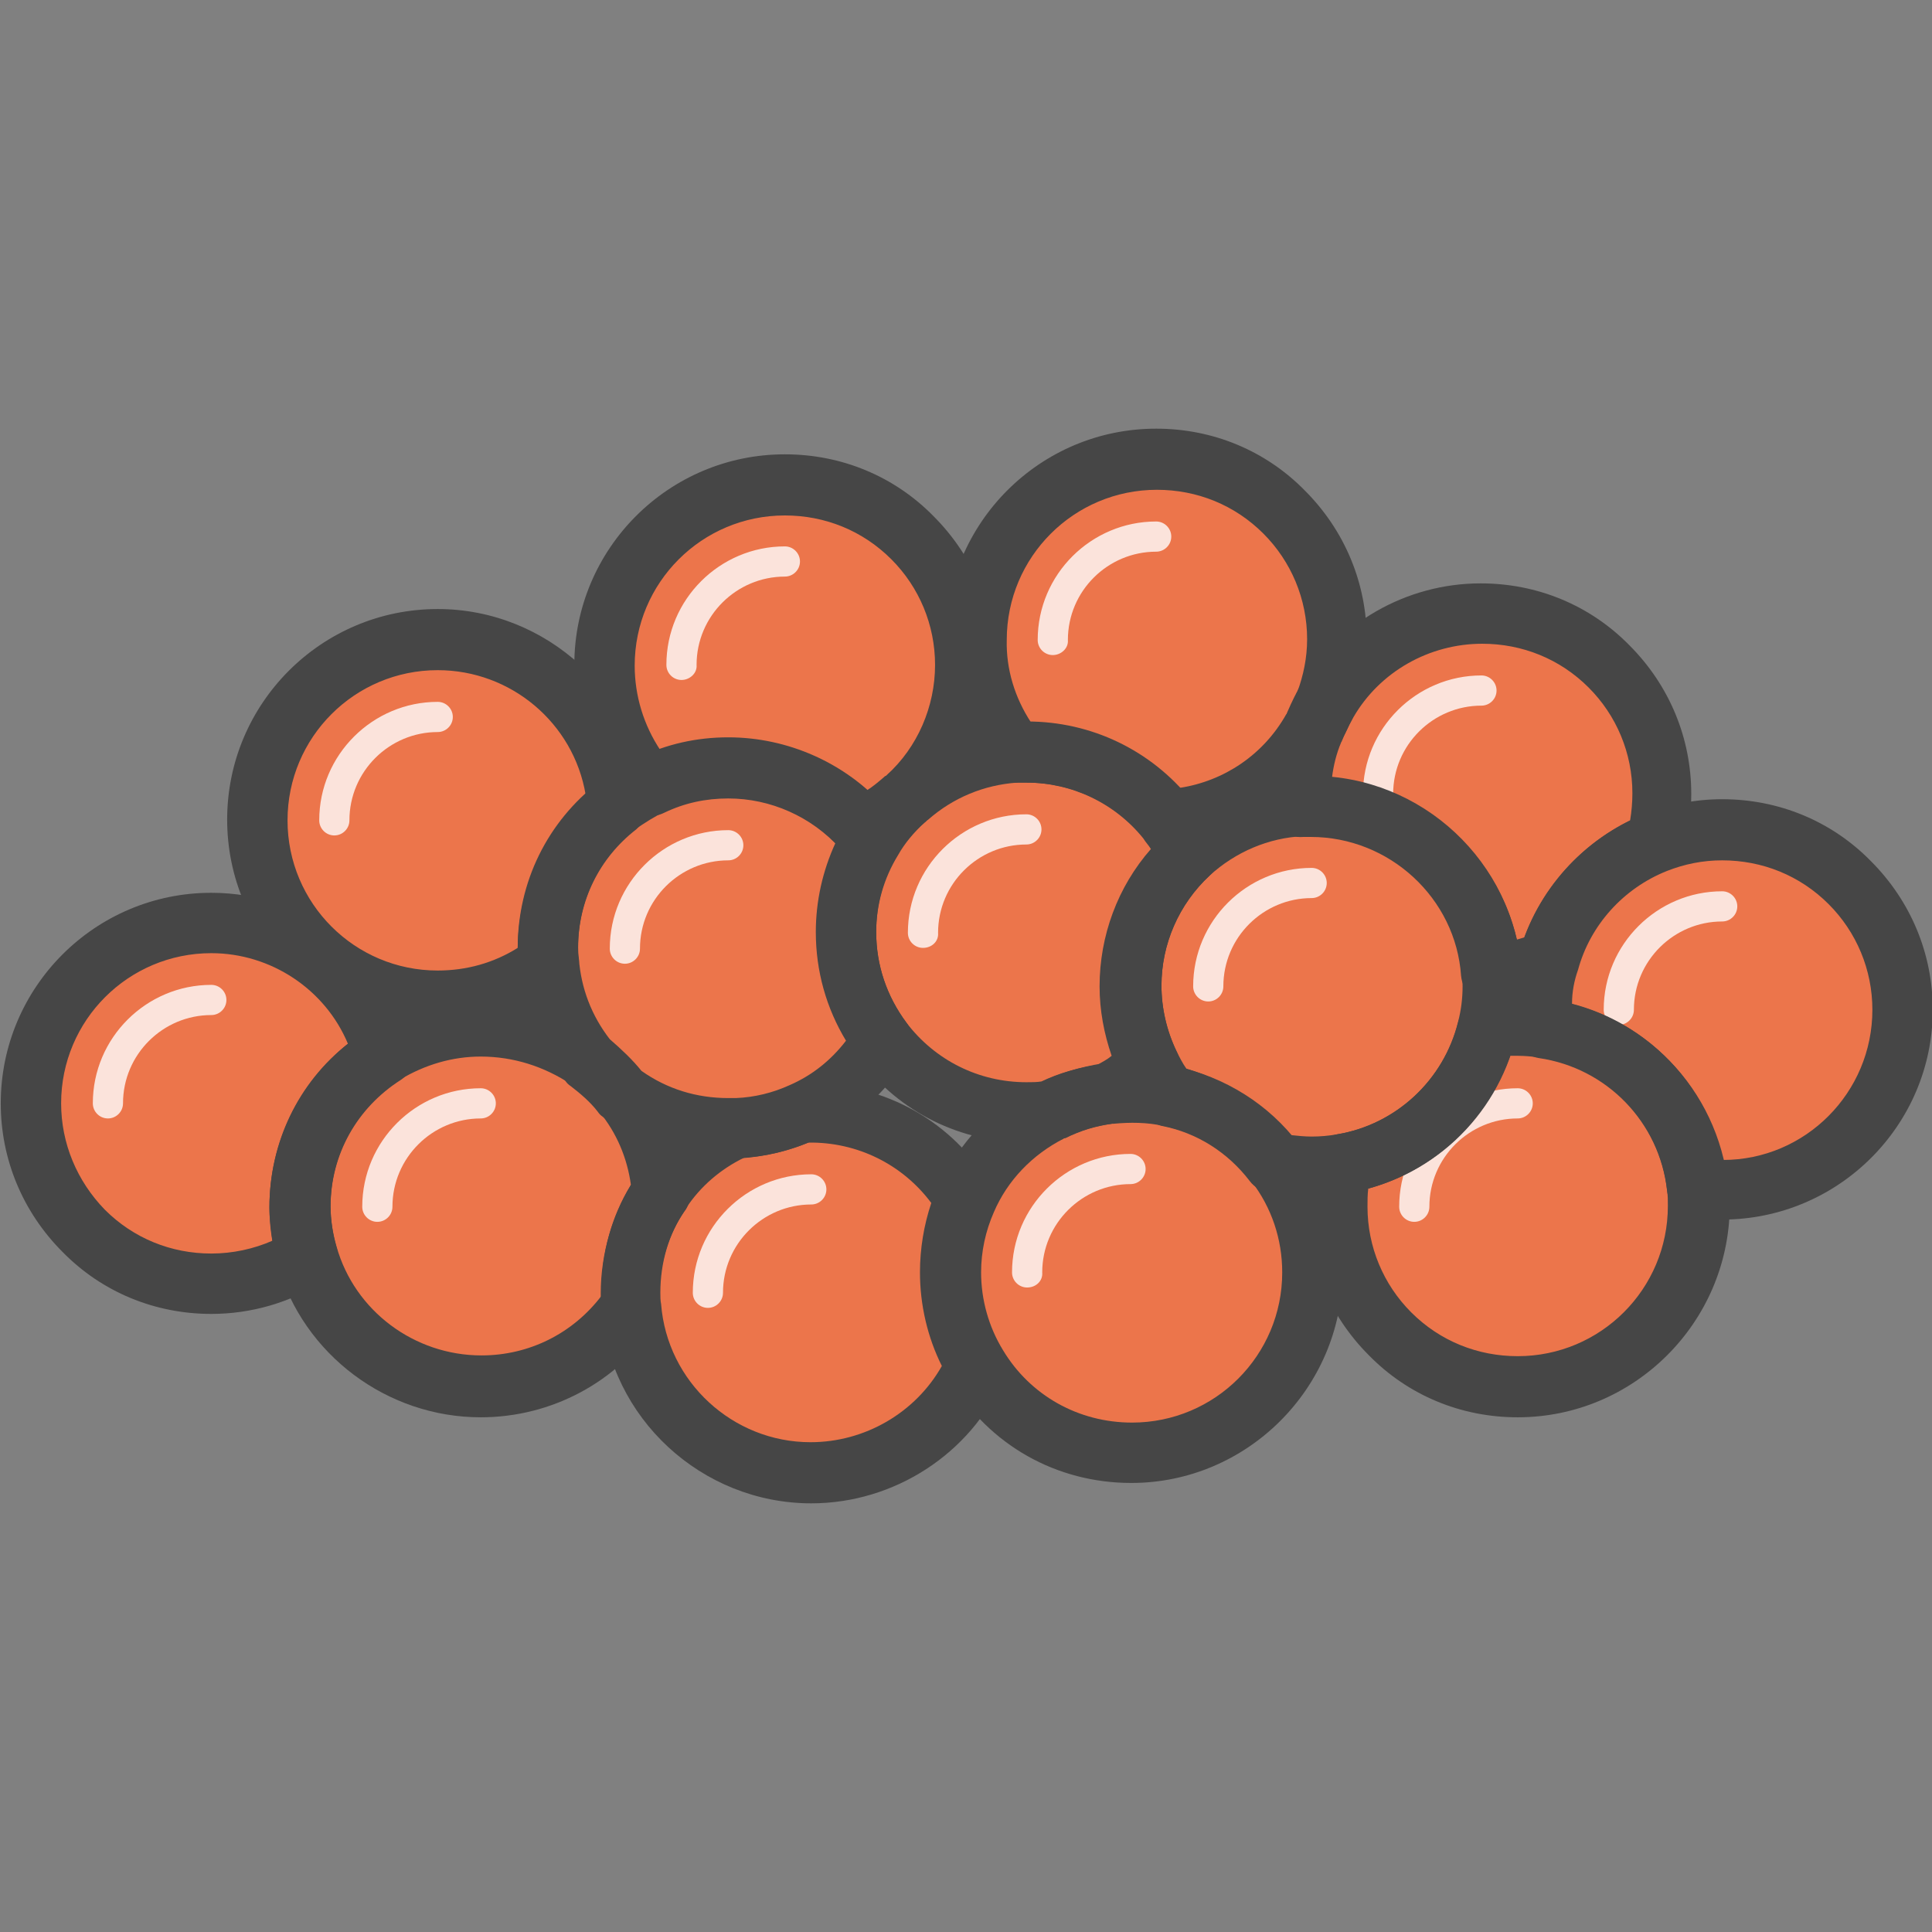 <?xml version="1.0" encoding="utf-8"?>
<!-- Generator: Adobe Illustrator 22.1.0, SVG Export Plug-In . SVG Version: 6.00 Build 0)  -->
<svg version="1.1" id="Layer_1" xmlns="http://www.w3.org/2000/svg" xmlns:xlink="http://www.w3.org/1999/xlink" x="0px" y="0px"
	 viewBox="0 0 256 256" style="enable-background:new 0 0 256 256;" xml:space="preserve">
<rect x="0" y="0" width="256" height="256" fill="#808080" stroke="none"/>
<style type="text/css">
	.st0{fill:#F5B31F;}
	.st1{fill:#464646;}
	.st2{opacity:0.15;}
	.st3{fill:#AC6535;}
	.st4{fill:#EB573B;}
	.st5{fill:#90C056;}
	.st6{opacity:0.35;}
	.st7{fill:#FFFFFF;}
	.st8{opacity:0.2;}
	.st9{fill:#F6D67A;}
	.st10{opacity:0.3;}
	.st11{fill:#FFA755;}
	.st12{fill:#8FAE3C;}
	.st13{fill:#BE6BB2;}
	.st14{fill:#B7C536;}
	.st15{opacity:0.1;}
	.st16{fill:#9D5A96;}
	.st17{fill:#EA615D;}
	.st18{opacity:0.4;}
	.st19{fill:#F79932;}
	.st20{fill:#FFEC97;}
	.st21{fill:#FFD11D;}
	.st22{fill:#F7F2D5;}
	.st23{fill:#F6AF72;}
	.st24{fill:#BA6C45;}
	.st25{opacity:0.5;}
	.st26{fill:#E4C074;}
	.st27{fill:#656566;}
	.st28{fill:#FACD1F;}
	.st29{fill:#FFDF66;}
	.st30{fill:#6D6E71;}
	.st31{fill:#E77CAE;}
	.st32{fill:#FFE5C4;}
	.st33{fill:#F68455;}
	.st34{opacity:0.7;}
	.st35{fill:#ADEDFF;}
	.st36{fill:#EC754B;}
	.st37{fill:#4AA5BA;}
	.st38{opacity:0.8;}
	.st39{fill:#92A5AC;}
	.st40{fill:#D06E3C;}
	.st41{fill:#DA4F4B;}
	.st42{fill:#BDF3FF;}
	.st43{fill:#F18BB4;}
	.st44{fill:#F9D97A;}
	.st45{fill:none;}
	.st46{fill:#AF6535;}
	.st47{fill:#B93226;}
	.st48{fill:#FF6050;}
	.st49{fill:#EA7CB1;}
	.st50{fill:#00B0E0;}
	.st51{fill:#EA7DAE;}
	.st52{fill:#BC7532;}
	.st53{fill:#876C6C;}
	.st54{fill:#F9F6CD;}
	.st55{fill:#FFE37B;}
	.st56{fill:#1DDCFF;}
	.st57{fill:#60ACF7;}
	.st58{fill:#C3755A;}
	.st59{fill:#96557A;}
	.st60{fill:#66625D;}
	.st61{fill:#D68032;}
	.st62{fill:#F2A355;}
	.st63{fill:#7E9E6A;}
	.st64{fill:#965A85;}
	.st65{fill:#90CAD3;}
	.st66{fill:#94B57F;}
	.st67{fill:#B2E2E7;}
	.st68{fill:#FFDF8F;}
	.st69{fill:#FFFAEB;}
	.st70{fill:#F88916;}
	.st71{fill:#FFC86E;}
	.st72{fill:#AFA51D;}
	.st73{fill:#968A1C;}
	.st74{fill:#C3556D;}
</style>
<g>
	<g>
		<g>
			<g>
				<path class="st36" d="M220.2,105.1c0,2.2-0.3,4.4-0.9,6.4c-6.9,2.7-12.2,8.5-14.2,15.8c-2.4,0.9-4.9,1.5-7.5,1.6
					c-0.9-12.4-11.2-22.1-23.8-22.1c-0.4,0-0.9,0-1.3,0c-0.1-0.6-0.1-1.1-0.1-1.7c0-3,0.5-5.8,1.5-8.4c0,0,0,0,0,0
					c0.5-1.2,1-2.4,1.7-3.6v0c4.1-7.1,11.9-11.9,20.7-11.9C209.5,81.3,220.2,92,220.2,105.1z"/>
			</g>
		</g>
	</g>
	<g class="st38">
		<g>
			<g>
				<path class="st7" d="M182.6,107.2c-1.1,0-2-0.9-2-2c0-8.7,7.1-15.7,15.7-15.7c1.1,0,2,0.9,2,2c0,1.1-0.9,2-2,2
					c-6.4,0-11.7,5.2-11.7,11.7C184.6,106.3,183.7,107.2,182.6,107.2z"/>
			</g>
		</g>
	</g>
	<g>
		<g>
			<g>
				<path class="st36" d="M252.1,133.7c0,13.2-10.7,23.9-23.9,23.9c-1.1,0-2.2-0.1-3.3-0.2c-1.1-10.9-9.6-19.6-20.5-21.1
					c-0.1-0.8-0.1-1.7-0.1-2.5c0-2.2,0.3-4.4,0.9-6.4c2-7.2,7.3-13,14.2-15.8c2.7-1.1,5.7-1.7,8.8-1.7
					C241.4,109.9,252.1,120.6,252.1,133.7z"/>
			</g>
		</g>
	</g>
	<g class="st38">
		<g>
			<g>
				<path class="st7" d="M214.5,135.8c-1.1,0-2-0.9-2-2c0-8.7,7.1-15.7,15.7-15.7c1.1,0,2,0.9,2,2c0,1.1-0.9,2-2,2
					c-6.4,0-11.7,5.2-11.7,11.7C216.5,134.9,215.6,135.8,214.5,135.8z"/>
			</g>
		</g>
	</g>
	<g>
		<g>
			<g>
				<path class="st36" d="M225,159.9c0,13.2-10.7,23.9-23.9,23.9c-13.2,0-23.9-10.7-23.9-23.9c0-2,0.2-3.9,0.7-5.7
					c9.4-1.6,16.9-8.7,19.2-17.8c1.3-0.2,2.7-0.4,4.1-0.4c1.1,0,2.2,0.1,3.3,0.2c10.8,1.5,19.3,10.2,20.5,21.1
					C224.9,158.2,225,159,225,159.9z"/>
			</g>
		</g>
	</g>
	<g class="st38">
		<g>
			<g>
				<path class="st7" d="M187.4,161.9c-1.1,0-2-0.9-2-2c0-8.7,7.1-15.7,15.7-15.7c1.1,0,2,0.9,2,2s-0.9,2-2,2
					c-6.4,0-11.7,5.2-11.7,11.7C189.4,161,188.5,161.9,187.4,161.9z"/>
			</g>
		</g>
	</g>
	<g>
		<g>
			<g>
				<path class="st36" d="M129.4,180.9c-3.7,8.4-12.1,14.2-21.9,14.2c-12.6,0-22.9-9.7-23.8-22.1v0c0-0.6-0.1-1.2-0.1-1.8
					c0-4.9,1.5-9.4,4-13.2v0c2.5-3.7,6-6.8,10.2-8.6c3-0.1,5.9-0.9,8.5-2c0.4,0,0.8,0,1.2,0c8.7,0,16.3,4.6,20.5,11.5
					c-1.3,2.9-2,6.2-2,9.6C125.9,173.1,127.2,177.3,129.4,180.9z"/>
			</g>
		</g>
	</g>
	<g>
		<g>
			<g>
				<path class="st36" d="M87.6,158.1c-2.5,3.8-4,8.3-4,13.2c0,0.6,0,1.2,0.1,1.8v0c-4.3,6.4-11.6,10.7-19.9,10.7
					c-10.9,0-20.2-7.3-23-17.3c-0.6-2.1-0.9-4.3-0.9-6.5c0-8.5,4.5-16,11.2-20.2c3.7-2.3,8-3.7,12.7-3.7c5.3,0,10.3,1.8,14.2,4.7
					c0,0,0,0,0,0c1.6,1.2,3.1,2.6,4.3,4.1c0,0,0,0,0,0C85.3,148.5,87.2,153.1,87.6,158.1L87.6,158.1z"/>
			</g>
		</g>
	</g>
	<g>
		<g>
			<g>
				<path class="st36" d="M39.8,159.9c0,2.3,0.3,4.5,0.9,6.5c-3.7,2.3-8,3.7-12.7,3.7c-13.2,0-23.9-10.7-23.9-23.9
					c0-13.2,10.7-23.9,23.9-23.9c10.9,0,20.2,7.3,23,17.3C44.3,143.9,39.8,151.4,39.8,159.9z"/>
			</g>
		</g>
	</g>
	<g>
		<g>
			<g>
				<path class="st36" d="M72.6,125.7c0,0.6,0,1.2,0.1,1.8c-4.1,3.1-9.1,5-14.7,5c-13.2,0-23.9-10.7-23.9-23.9
					c0-13.2,10.7-23.9,23.9-23.9c12.6,0,22.9,9.7,23.8,22C76.2,111.2,72.6,118,72.6,125.7z"/>
			</g>
		</g>
	</g>
	<g>
		<g>
			<g>
				<path class="st36" d="M117,138c-2.5,4.2-6.2,7.5-10.7,9.5c-2.6,1.2-5.5,1.9-8.5,2c-0.4,0-0.8,0-1.2,0c-5.3,0-10.2-1.7-14.2-4.7
					c0,0,0,0,0,0c-1.3-1.6-2.7-2.9-4.3-4.1c0,0,0,0,0,0c-3-3.7-4.9-8.2-5.3-13.2c-0.1-0.6-0.1-1.2-0.1-1.8c0-7.7,3.6-14.5,9.3-18.9
					c1.4-1.1,2.8-2,4.4-2.7c3.1-1.5,6.6-2.3,10.2-2.3c7,0,13.4,3,17.8,7.9c0.5,0.5,0.9,1,1.3,1.6c-2.2,3.6-3.4,7.8-3.4,12.3
					C112.1,129,114,134,117,138z"/>
			</g>
		</g>
	</g>
	<g>
		<g>
			<g>
				<path class="st36" d="M128,88.1c0,6.9-3,13.2-7.7,17.5c-0.1,0.1-0.3,0.3-0.4,0.4c-1.7,1.5-3.5,2.7-5.6,3.6
					c-4.4-4.8-10.7-7.9-17.8-7.9c-3.7,0-7.1,0.8-10.2,2.3c-3.8-4.2-6.2-9.8-6.2-16c0-13.2,10.7-23.9,23.9-23.9
					C117.3,64.2,128,74.9,128,88.1z"/>
			</g>
		</g>
	</g>
	<g>
		<g>
			<g>
				<path class="st36" d="M177.2,84.8c0,3-0.5,5.8-1.5,8.4v0c-0.5,1.2-1,2.4-1.7,3.6c0,0,0,0,0,0c-3.9,6.7-11,11.4-19.2,11.8
					c-4.4-5.4-11.1-8.9-18.6-8.9c-0.5,0-1,0-1.4,0.1c-3.3-4.1-5.3-9.3-5.3-15c0-13.2,10.7-23.9,23.9-23.9
					C166.5,60.9,177.2,71.6,177.2,84.8z"/>
			</g>
		</g>
	</g>
	<g>
		<g>
			<g>
				<path class="st36" d="M149.9,130.7c0,3.7,0.9,7.3,2.4,10.4c-1.7,1.5-3.5,2.8-5.6,3.8c0,0,0,0,0,0c-2.6,0.3-5.2,1.1-7.5,2.3
					c0,0,0,0,0,0c-1,0.1-2.1,0.2-3.2,0.2c-7.8,0-14.7-3.7-19.1-9.5c-3.1-4-4.9-9-4.9-14.4c0-4.5,1.2-8.7,3.4-12.3
					c1.2-1.9,2.6-3.7,4.3-5.2c0.2-0.1,0.3-0.3,0.4-0.4c3.9-3.4,8.9-5.6,14.3-5.9c0.5,0,1-0.1,1.4-0.1c7.5,0,14.2,3.5,18.6,8.9
					c1.1,1.4,2.1,2.9,2.9,4.5C152.8,117.5,149.9,123.8,149.9,130.7z"/>
			</g>
		</g>
	</g>
	<g>
		<g>
			<g>
				<path class="st36" d="M197.7,130.7c0,2-0.2,3.9-0.7,5.7c-2.2,9.2-9.8,16.2-19.2,17.8c-1.3,0.2-2.7,0.4-4.1,0.4
					c-1.7,0-3.4-0.2-5-0.5c-3.4-4.4-8.3-7.6-14-8.8c-1-1.3-1.9-2.7-2.6-4.1c-1.5-3.1-2.4-6.7-2.4-10.4c0-6.9,3-13.2,7.7-17.6
					c4-3.6,9.2-6,14.9-6.3c0.4,0,0.9,0,1.3,0c12.6,0,23,9.8,23.8,22.1C197.7,129.5,197.7,130.1,197.7,130.7z"/>
			</g>
		</g>
	</g>
	<g>
		<g>
			<g>
				<path class="st36" d="M173.8,168.6c0,13.2-10.7,23.9-23.9,23.9c-8.7,0-16.3-4.6-20.5-11.5c-2.2-3.6-3.4-7.8-3.4-12.3
					c0-3.4,0.7-6.7,2-9.6c2.3-5.1,6.3-9.3,11.3-11.7c0,0,0,0,0,0c2.3-1.1,4.8-1.9,7.5-2.3c0,0,0,0,0,0c1-0.1,2.1-0.2,3.1-0.2
					c1.7,0,3.4,0.2,5,0.5c5.7,1.2,10.6,4.4,14,8.8C171.9,158.1,173.8,163.1,173.8,168.6z"/>
			</g>
		</g>
	</g>
	<g class="st38">
		<g>
			<g>
				<path class="st7" d="M93.8,173.3c-1.1,0-2-0.9-2-2c0-8.7,7.1-15.7,15.7-15.7c1.1,0,2,0.9,2,2c0,1.1-0.9,2-2,2
					c-6.4,0-11.7,5.2-11.7,11.7C95.8,172.4,94.9,173.3,93.8,173.3z"/>
			</g>
		</g>
	</g>
	<g class="st38">
		<g>
			<g>
				<path class="st7" d="M50,161.9c-1.1,0-2-0.9-2-2c0-8.7,7.1-15.7,15.7-15.7c1.1,0,2,0.9,2,2c0,1.1-0.9,2-2,2
					c-6.4,0-11.7,5.2-11.7,11.7C52,161,51.1,161.9,50,161.9z"/>
			</g>
		</g>
	</g>
	<g class="st38">
		<g>
			<g>
				<path class="st7" d="M14.3,148.2c-1.1,0-2-0.9-2-2c0-8.7,7.1-15.7,15.7-15.7c1.1,0,2,0.9,2,2c0,1.1-0.9,2-2,2
					c-6.4,0-11.7,5.2-11.7,11.7C16.3,147.3,15.4,148.2,14.3,148.2z"/>
			</g>
		</g>
	</g>
	<g class="st38">
		<g>
			<g>
				<path class="st7" d="M44.3,110.7c-1.1,0-2-0.9-2-2c0-8.7,7.1-15.7,15.7-15.7c1.1,0,2,0.9,2,2c0,1.1-0.9,2-2,2
					c-6.4,0-11.7,5.2-11.7,11.7C46.3,109.8,45.4,110.7,44.3,110.7z"/>
			</g>
		</g>
	</g>
	<g class="st38">
		<g>
			<g>
				<path class="st7" d="M82.8,127.7c-1.1,0-2-0.9-2-2c0-8.7,7.1-15.7,15.7-15.7c1.1,0,2,0.9,2,2c0,1.1-0.9,2-2,2
					c-6.4,0-11.7,5.2-11.7,11.7C84.8,126.8,83.9,127.7,82.8,127.7z"/>
			</g>
		</g>
	</g>
	<g class="st38">
		<g>
			<g>
				<path class="st7" d="M90.3,90.1c-1.1,0-2-0.9-2-2c0-8.7,7.1-15.7,15.7-15.7c1.1,0,2,0.9,2,2c0,1.1-0.9,2-2,2
					c-6.4,0-11.7,5.2-11.7,11.7C92.4,89.2,91.4,90.1,90.3,90.1z"/>
			</g>
		</g>
	</g>
	<g class="st38">
		<g>
			<g>
				<path class="st7" d="M139.5,86.8c-1.1,0-2-0.9-2-2c0-8.7,7.1-15.7,15.7-15.7c1.1,0,2,0.9,2,2c0,1.1-0.9,2-2,2
					c-6.4,0-11.7,5.2-11.7,11.7C141.6,85.9,140.6,86.8,139.5,86.8z"/>
			</g>
		</g>
	</g>
	<g class="st38">
		<g>
			<g>
				<path class="st7" d="M122.3,125.6c-1.1,0-2-0.9-2-2c0-8.7,7.1-15.7,15.7-15.7c1.1,0,2,0.9,2,2c0,1.1-0.9,2-2,2
					c-6.4,0-11.7,5.2-11.7,11.7C124.4,124.7,123.5,125.6,122.3,125.6z"/>
			</g>
		</g>
	</g>
	<g class="st38">
		<g>
			<g>
				<path class="st7" d="M160.1,132.7c-1.1,0-2-0.9-2-2c0-8.7,7.1-15.7,15.7-15.7c1.1,0,2,0.9,2,2c0,1.1-0.9,2-2,2
					c-6.4,0-11.7,5.2-11.7,11.7C162.1,131.8,161.2,132.7,160.1,132.7z"/>
			</g>
		</g>
	</g>
	<g class="st38">
		<g>
			<g>
				<path class="st7" d="M136.1,170.6c-1.1,0-2-0.9-2-2c0-8.7,7.1-15.7,15.7-15.7c1.1,0,2,0.9,2,2c0,1.1-0.9,2-2,2
					c-6.4,0-11.7,5.2-11.7,11.7C138.2,169.7,137.3,170.6,136.1,170.6z"/>
			</g>
		</g>
	</g>
	<g>
		<g>
			<g>
				<g>
					<path class="st1" d="M197.6,133c-2.1,0-3.8-1.6-4-3.7c-0.7-10.3-9.5-18.4-19.9-18.4c-0.3,0-0.7,0-1,0c-2.2,0.2-4.1-1.4-4.3-3.6
						c-0.1-0.6-0.1-1.3-0.1-2.1c0-3.4,0.6-6.6,1.8-9.7c0-0.1,0.1-0.2,0.1-0.2c0.5-1.3,1.1-2.6,1.8-3.9c0-0.1,0.1-0.1,0.1-0.2
						c5-8.6,14.2-13.9,24.1-13.9c0,0,0,0,0,0c7.5,0,14.5,2.9,19.7,8.2c5.3,5.3,8.2,12.3,8.2,19.7c0,0,0,0,0,0c0,2.6-0.3,5.1-1,7.5
						c-0.3,1.2-1.2,2.2-2.4,2.6c-5.7,2.3-10.2,7.2-11.8,13.1c-0.3,1.2-1.2,2.2-2.4,2.6c-2.8,1.1-5.8,1.8-8.8,1.9
						C197.7,133,197.7,133,197.6,133z M176.5,103c11.9,1.2,21.8,10,24.5,21.5c0.3-0.1,0.7-0.2,1-0.3c2.5-6.7,7.5-12.3,14-15.5
						c0.2-1.2,0.3-2.4,0.3-3.6c0-5.3-2.1-10.3-5.8-14c-3.8-3.8-8.8-5.8-14.1-5.8c0,0,0,0,0,0c-7,0-13.6,3.7-17.1,9.8
						c0,0.1-0.1,0.1-0.1,0.2c-0.5,0.9-1,1.9-1.4,2.9c0,0.1-0.1,0.1-0.1,0.2C177.1,99.8,176.7,101.4,176.5,103z M220.2,105.1
						L220.2,105.1L220.2,105.1z"/>
				</g>
			</g>
		</g>
		<g>
			<g>
				<g>
					<path class="st1" d="M228.2,161.6C228.2,161.6,228.2,161.6,228.2,161.6c-1.3,0-2.6-0.1-3.9-0.3c-1.8-0.3-3.2-1.7-3.4-3.5
						c-1-9.1-8-16.3-17-17.6c-1.8-0.3-3.2-1.7-3.4-3.5c-0.1-1-0.2-1.9-0.2-2.9c0-2.6,0.3-5.1,1-7.5c2.3-8.3,8.5-15.2,16.6-18.4
						c3.2-1.3,6.7-2,10.3-2c7.5,0,14.5,2.9,19.7,8.2c5.3,5.3,8.2,12.3,8.2,19.7C256.1,149.1,243.6,161.6,228.2,161.6z M208.3,133
						c10,2.6,17.7,10.6,20,20.7c10.9,0,19.8-8.9,19.8-19.9l4,0l-4,0c0-5.3-2.1-10.3-5.8-14c-3.8-3.8-8.8-5.8-14.1-5.8
						c-2.6,0-5,0.5-7.3,1.4c-5.8,2.3-10.2,7.2-11.8,13.1C208.6,129.9,208.3,131.4,208.3,133z"/>
				</g>
			</g>
		</g>
		<g>
			<g>
				<g>
					<path class="st1" d="M201.1,187.8C201.1,187.8,201.1,187.8,201.1,187.8c-7.5,0-14.5-2.9-19.7-8.2c-5.3-5.3-8.2-12.3-8.2-19.7
						c0-2.2,0.3-4.5,0.8-6.6c0.4-1.5,1.6-2.7,3.2-3c7.8-1.3,14.1-7.2,16-14.8c0.4-1.5,1.6-2.7,3.2-3c1.6-0.3,3.2-0.4,4.8-0.4
						c1.3,0,2.6,0.1,3.9,0.3c12.7,1.8,22.5,11.9,23.9,24.7c0.1,1,0.2,1.9,0.2,2.9c0,0,0,0,0,0C229,175.3,216.5,187.8,201.1,187.8z
						 M181.3,157.5c-0.1,0.8-0.1,1.6-0.1,2.4c0,5.3,2.1,10.3,5.8,14c3.8,3.8,8.8,5.8,14.1,5.8c11,0,19.9-8.9,19.9-19.9
						c0-0.7,0-1.4-0.1-2.1c-1-9.1-8-16.3-17-17.6c-0.9-0.1-1.8-0.2-2.8-0.2c0,0,0,0,0,0c-0.3,0-0.7,0-1,0
						C197,148.6,190,155.1,181.3,157.5z M225,159.9L225,159.9L225,159.9z"/>
				</g>
			</g>
		</g>
		<g>
			<g>
				<g>
					<path class="st1" d="M107.5,199.2C107.5,199.2,107.5,199.2,107.5,199.2c-14.5,0-26.8-11.3-27.8-25.8c0,0,0,0,0,0
						c-0.1-0.7-0.1-1.4-0.1-2c0-5.4,1.6-10.7,4.5-15.2c0-0.1,0.1-0.1,0.1-0.2c2.9-4.4,7-7.9,11.9-10c0.5-0.2,0.9-0.3,1.4-0.3
						c2.5-0.1,4.9-0.7,7.1-1.7c0.4-0.2,0.9-0.3,1.3-0.3c0.5,0,1-0.1,1.5-0.1c9.9,0,18.8,5,23.9,13.5c0.7,1.1,0.8,2.5,0.2,3.7
						c-1.1,2.5-1.7,5.2-1.7,8c0,3.6,1,7.2,2.9,10.3c0.7,1.1,0.8,2.5,0.2,3.7C128.6,192.6,118.5,199.2,107.5,199.2z M87.6,172.8
						c0.8,10.3,9.5,18.3,19.8,18.3c7.2,0,13.9-3.9,17.4-10.1c-1.9-3.8-2.9-8.1-2.9-12.4c0-3.1,0.5-6.2,1.5-9.2
						c-3.8-5.1-9.8-8.1-16.3-8c-2.7,1.1-5.5,1.8-8.5,2c-3.1,1.5-5.8,3.8-7.7,6.7c0,0.1-0.1,0.1-0.1,0.2c-2.2,3.2-3.3,7-3.3,11
						c0,0.5,0,1,0.1,1.5C87.6,172.8,87.6,172.8,87.6,172.8z"/>
				</g>
			</g>
		</g>
		<g>
			<g>
				<g>
					<path class="st1" d="M63.7,187.8C63.7,187.8,63.7,187.8,63.7,187.8c-12.4,0-23.5-8.3-26.9-20.2c-0.7-2.5-1.1-5.1-1.1-7.6
						c0-9.6,4.9-18.5,13.1-23.6c4.4-2.8,9.6-4.3,14.8-4.3c0,0,0,0,0,0c6,0,11.8,1.9,16.6,5.5c0,0,0.1,0,0.1,0.1
						c1.8,1.4,3.5,2.9,4.9,4.7c0,0,0,0.1,0.1,0.1c3.6,4.5,5.7,9.8,6.1,15.5c0,0.1,0,0.2,0,0.3c0,0.8-0.2,1.6-0.7,2.2
						c-2.2,3.2-3.3,7-3.3,11c0,0.5,0,1,0.1,1.5c0,0.1,0,0.2,0,0.3c0,0.8-0.2,1.6-0.7,2.2C81.8,183.1,73.1,187.8,63.7,187.8z
						 M63.7,140c-3.8,0-7.4,1.1-10.6,3c-5.9,3.7-9.3,10-9.3,16.8c0,1.8,0.3,3.7,0.8,5.4c2.4,8.5,10.3,14.4,19.2,14.4
						c6.3,0,12.1-2.9,15.9-7.9c0-0.2,0-0.4,0-0.6c0-5,1.3-9.9,3.9-14.1c-0.5-3.6-1.9-6.9-4.2-9.7c0,0,0,0,0-0.1l0,0
						c-1-1.3-2.3-2.4-3.6-3.4l0,0c0,0-0.1,0-0.1-0.1C72.1,141.3,68,140,63.7,140C63.7,140,63.7,140,63.7,140z M87.6,158.1
						L87.6,158.1L87.6,158.1z"/>
				</g>
			</g>
		</g>
		<g>
			<g>
				<g>
					<path class="st1" d="M28,174.1C28,174.1,28,174.1,28,174.1c-7.5,0-14.5-2.9-19.7-8.2c-5.3-5.3-8.2-12.3-8.2-19.7
						c0-15.4,12.5-27.9,27.9-27.9c0,0,0,0,0,0c12.4,0,23.5,8.3,26.8,20.3c0.5,1.7-0.2,3.5-1.7,4.5c-5.8,3.7-9.3,9.9-9.3,16.8
						c0,1.8,0.3,3.7,0.8,5.4c0.5,1.7-0.2,3.5-1.7,4.5C38.4,172.6,33.3,174.1,28,174.1z M28,126.3c-11,0-19.9,8.9-19.9,19.9
						c0,5.3,2.1,10.3,5.8,14.1c3.8,3.8,8.8,5.8,14.1,5.8c0,0,0,0,0,0c2.8,0,5.6-0.6,8.1-1.7c-0.2-1.5-0.4-3-0.4-4.4l0,0
						c0-8.6,3.8-16.5,10.4-21.7C43.1,131.1,35.9,126.3,28,126.3z"/>
				</g>
			</g>
		</g>
		<g>
			<g>
				<g>
					<path class="st1" d="M58,136.5c-15.4,0-27.9-12.5-27.9-27.9c0-15.4,12.5-27.9,27.9-27.9c0,0,0,0,0,0
						c14.5,0,26.7,11.3,27.8,25.7c0.1,1.3-0.5,2.6-1.5,3.5c-4.9,3.8-7.7,9.5-7.7,15.7c0,0.5,0,1,0.1,1.5c0.1,1.4-0.5,2.7-1.5,3.5
						C70.2,134.5,64.3,136.5,58,136.5z M58,88.8c-11,0-19.9,8.9-19.9,19.9c0,11,8.9,19.9,19.9,19.9c3.8,0,7.4-1,10.6-3
						c0.1-7.8,3.3-15.1,9-20.3C76,95.8,67.7,88.8,58,88.8z"/>
				</g>
			</g>
		</g>
		<g>
			<g>
				<g>
					<path class="st1" d="M96.5,153.5c-6,0-11.8-1.9-16.6-5.5l0,0c-0.3-0.2-0.5-0.4-0.7-0.7l0,0c-1-1.3-2.3-2.4-3.6-3.4l0,0
						c-0.3-0.2-0.5-0.4-0.7-0.7l0,0c-3.6-4.4-5.7-9.8-6.2-15.5c-0.1-0.6-0.1-1.3-0.1-2.1c0-8.7,3.9-16.7,10.8-22
						c1.6-1.2,3.3-2.3,5.2-3.2c3.7-1.8,7.7-2.7,11.9-2.7c0,0,0,0,0,0c7.9,0,15.5,3.4,20.7,9.2c0.5,0.5,1,1.2,1.5,1.9
						c1,1.3,1.1,3.1,0.2,4.5c-1.9,3.1-2.8,6.6-2.8,10.2c0,4.4,1.4,8.5,4,12c1,1.3,1.1,3.1,0.2,4.5c-3,4.9-7.3,8.8-12.5,11.1
						c-3.1,1.4-6.5,2.2-10,2.4C97.5,153.5,97,153.5,96.5,153.5z M85,141.9c3.4,2.4,7.3,3.6,11.5,3.6c0.3,0,0.7,0,1,0
						c2.5-0.1,4.9-0.7,7.1-1.7c3-1.3,5.5-3.3,7.5-5.9c-2.6-4.3-4-9.2-4-14.4c0-4.1,0.9-8.1,2.6-11.8c-3.7-3.8-8.9-6-14.2-6
						c0,0,0,0,0,0c-3,0-5.9,0.6-8.5,1.9c-1.3,0.6-2.5,1.4-3.7,2.2c-4.9,3.8-7.7,9.5-7.7,15.7c0,0.5,0,1,0.1,1.5
						c0.3,4,1.7,7.6,4.1,10.7C82.3,139,83.8,140.4,85,141.9z"/>
				</g>
			</g>
		</g>
		<g>
			<g>
				<g>
					<path class="st1" d="M114.3,113.7c-1.1,0-2.2-0.5-3-1.3c-3.8-4.2-9.2-6.6-14.8-6.6c-3,0-5.8,0.6-8.5,1.9
						c-1.6,0.8-3.5,0.4-4.7-0.9c-4.6-5.1-7.2-11.8-7.2-18.7c0-15.4,12.5-27.9,27.9-27.9c0,0,0,0,0,0c7.5,0,14.5,2.9,19.7,8.2
						c5.3,5.3,8.2,12.3,8.2,19.7l0,0l0,0c0,7.7-3.2,15.2-8.9,20.4c-0.2,0.2-0.3,0.3-0.5,0.5c-2,1.8-4.2,3.2-6.5,4.3
						C115.4,113.6,114.9,113.7,114.3,113.7z M96.5,97.8c6.8,0,13.4,2.5,18.4,6.9c0.8-0.5,1.5-1.1,2.2-1.7c0.1-0.1,0.2-0.2,0.3-0.2
						c0,0,0.1-0.1,0.1-0.1c4.1-3.7,6.4-9.1,6.4-14.6l0,0c0-5.3-2.1-10.3-5.8-14c-3.8-3.8-8.8-5.8-14.1-5.8c-11,0-19.9,8.9-19.9,19.9
						c0,4,1.2,7.9,3.4,11.2C90.4,98.3,93.4,97.8,96.5,97.8z"/>
				</g>
			</g>
		</g>
		<g>
			<g>
				<g>
					<path class="st1" d="M154.7,112.6c-1.2,0-2.4-0.5-3.1-1.5c-3.8-4.7-9.5-7.4-15.5-7.4c-0.4,0-0.8,0-1.2,0
						c-1.3,0.1-2.6-0.5-3.4-1.5c-4-4.9-6.2-11.1-6.2-17.5c0-15.4,12.5-27.9,27.9-27.9c0,0,0,0,0,0c7.5,0,14.5,2.9,19.7,8.2
						c5.3,5.3,8.2,12.3,8.2,19.7v0c0,0,0,0,0,0c0,3.3-0.6,6.6-1.7,9.7c0,0,0,0.1,0,0.1c-0.5,1.4-1.2,2.9-2,4.2c0,0-0.1,0.1-0.1,0.1
						c-4.7,8-13.1,13.1-22.4,13.7C154.8,112.6,154.8,112.6,154.7,112.6z M136.6,95.7c7.5,0.1,14.6,3.3,19.7,8.7
						c5.9-0.9,11.1-4.4,14.1-9.7h0c0,0,0.1-0.1,0.1-0.1c0.5-0.9,0.9-1.8,1.3-2.7c0-0.1,0-0.1,0.1-0.2c0.8-2.2,1.3-4.5,1.3-7
						c0,0,0,0,0,0c0-5.3-2.1-10.3-5.8-14c-3.8-3.8-8.8-5.8-14.1-5.8c-11,0-19.9,8.9-19.9,19.9C133.3,88.7,134.5,92.5,136.6,95.7z
						 M175.6,93.2L175.6,93.2L175.6,93.2z"/>
				</g>
			</g>
		</g>
		<g>
			<g>
				<g>
					<path class="st1" d="M136.1,151.4c-8.8,0-16.9-4-22.2-11c-3.7-4.8-5.7-10.7-5.7-16.8c0-5.1,1.4-10.1,4-14.4
						c1.4-2.3,3-4.3,5-6.1c0,0,0.1-0.1,0.1-0.1c0.1-0.1,0.2-0.1,0.2-0.2c0.1-0.1,0.1-0.1,0.2-0.2c4.6-4.1,10.6-6.5,16.7-6.9
						c0.5,0,1.1-0.1,1.7-0.1c8.5,0,16.4,3.8,21.7,10.4c1.3,1.6,2.5,3.4,3.4,5.3c0.8,1.6,0.4,3.5-0.9,4.7c-4.1,3.8-6.4,9.1-6.4,14.6
						c0,3,0.7,6,2,8.7c0.8,1.6,0.4,3.5-0.9,4.7c-2,1.8-4.2,3.3-6.5,4.5c0,0,0,0,0,0c-0.4,0.2-0.8,0.3-1.2,0.4
						c-2.2,0.3-4.2,0.9-6.2,1.9c-0.4,0.2-0.9,0.3-1.3,0.4C138.5,151.3,137.3,151.4,136.1,151.4z M123,108.6
						c-0.2,0.1-0.3,0.3-0.5,0.4c-1.4,1.3-2.6,2.7-3.5,4.3c-1.9,3.1-2.9,6.6-2.9,10.2c0,4.4,1.4,8.5,4,12c3.8,5,9.6,7.9,15.9,7.9
						c0.7,0,1.4,0,2-0.1c2.3-1.1,4.8-1.8,7.4-2.2c0.7-0.4,1.3-0.7,1.9-1.2c-1-2.9-1.6-6-1.6-9.2c0,0,0,0,0,0
						c0-6.7,2.4-13.2,6.8-18.2c-0.3-0.5-0.7-0.9-1-1.4c-3.8-4.7-9.5-7.4-15.5-7.4c-0.4,0-0.8,0-1.2,0
						C130.4,104,126.3,105.7,123,108.6z"/>
				</g>
			</g>
		</g>
		<g>
			<g>
				<g>
					<path class="st1" d="M173.8,158.6C173.8,158.6,173.8,158.6,173.8,158.6c-1.9,0-3.9-0.2-5.8-0.6c-0.9-0.2-1.8-0.7-2.4-1.5
						c-2.9-3.8-7-6.4-11.6-7.3c-0.9-0.2-1.7-0.7-2.3-1.5c-1.2-1.5-2.2-3.1-3-4.8c-1.9-3.8-2.8-7.9-2.8-12.2c0-7.8,3.3-15.2,9-20.5
						c4.8-4.4,10.9-7,17.3-7.3c0.5,0,1-0.1,1.6-0.1c14.6,0,26.8,11.4,27.8,25.9c0.1,0.6,0.1,1.2,0.1,2c0,2.2-0.3,4.5-0.8,6.6
						c-2.6,10.8-11.4,19-22.4,20.8C177,158.4,175.4,158.6,173.8,158.6z M171,150.4c0.9,0.1,1.9,0.2,2.8,0.2c0,0,0,0,0,0
						c1.1,0,2.3-0.1,3.4-0.3c7.8-1.3,14.1-7.2,16-14.9c0.4-1.5,0.6-3.1,0.6-4.7c0-0.5,0-1-0.1-1.4c-0.7-10.4-9.5-18.5-19.9-18.5
						c-0.3,0-0.7,0-1,0c0,0-0.1,0-0.1,0c-4.6,0.2-9,2.1-12.4,5.2c-4.1,3.8-6.4,9.1-6.4,14.6c0,3,0.7,6,2,8.7
						c0.4,0.8,0.8,1.6,1.3,2.3C162.5,143.2,167.3,146.2,171,150.4z"/>
				</g>
			</g>
		</g>
		<g>
			<g>
				<g>
					<path class="st1" d="M149.9,196.5C149.9,196.5,149.9,196.5,149.9,196.5c-9.9,0-18.8-5-23.9-13.5c-2.6-4.3-4-9.3-4-14.4
						c0-3.9,0.8-7.7,2.4-11.3c2.6-5.9,7.3-10.8,13.1-13.7c0.1,0,0.1-0.1,0.2-0.1c2.6-1.3,5.4-2.1,8.4-2.6c0.1,0,0.1,0,0.2,0v0
						c3.1-0.4,6.3-0.3,9.5,0.4c6.5,1.4,12.3,5,16.3,10.3c3.8,4.9,5.8,10.8,5.8,17c0,0,0,0,0,0C177.8,184,165.2,196.5,149.9,196.5z
						 M140.9,150.9c-4.1,2.1-7.4,5.5-9.2,9.7c-1.1,2.5-1.7,5.2-1.7,8c0,3.6,1,7.2,2.9,10.3c3.6,6,10,9.6,17.1,9.6
						c11,0,19.9-8.9,19.9-19.9c0-4.4-1.4-8.6-4.1-12.1c-2.9-3.8-7-6.4-11.6-7.3c-2.2-0.5-4.5-0.5-6.6-0.3c-0.1,0-0.1,0-0.2,0
						c-2.2,0.3-4.2,0.9-6.2,1.9C141,150.8,140.9,150.8,140.9,150.9z M173.8,168.6L173.8,168.6L173.8,168.6z"/>
				</g>
			</g>
		</g>
	</g>
</g>
</svg>
